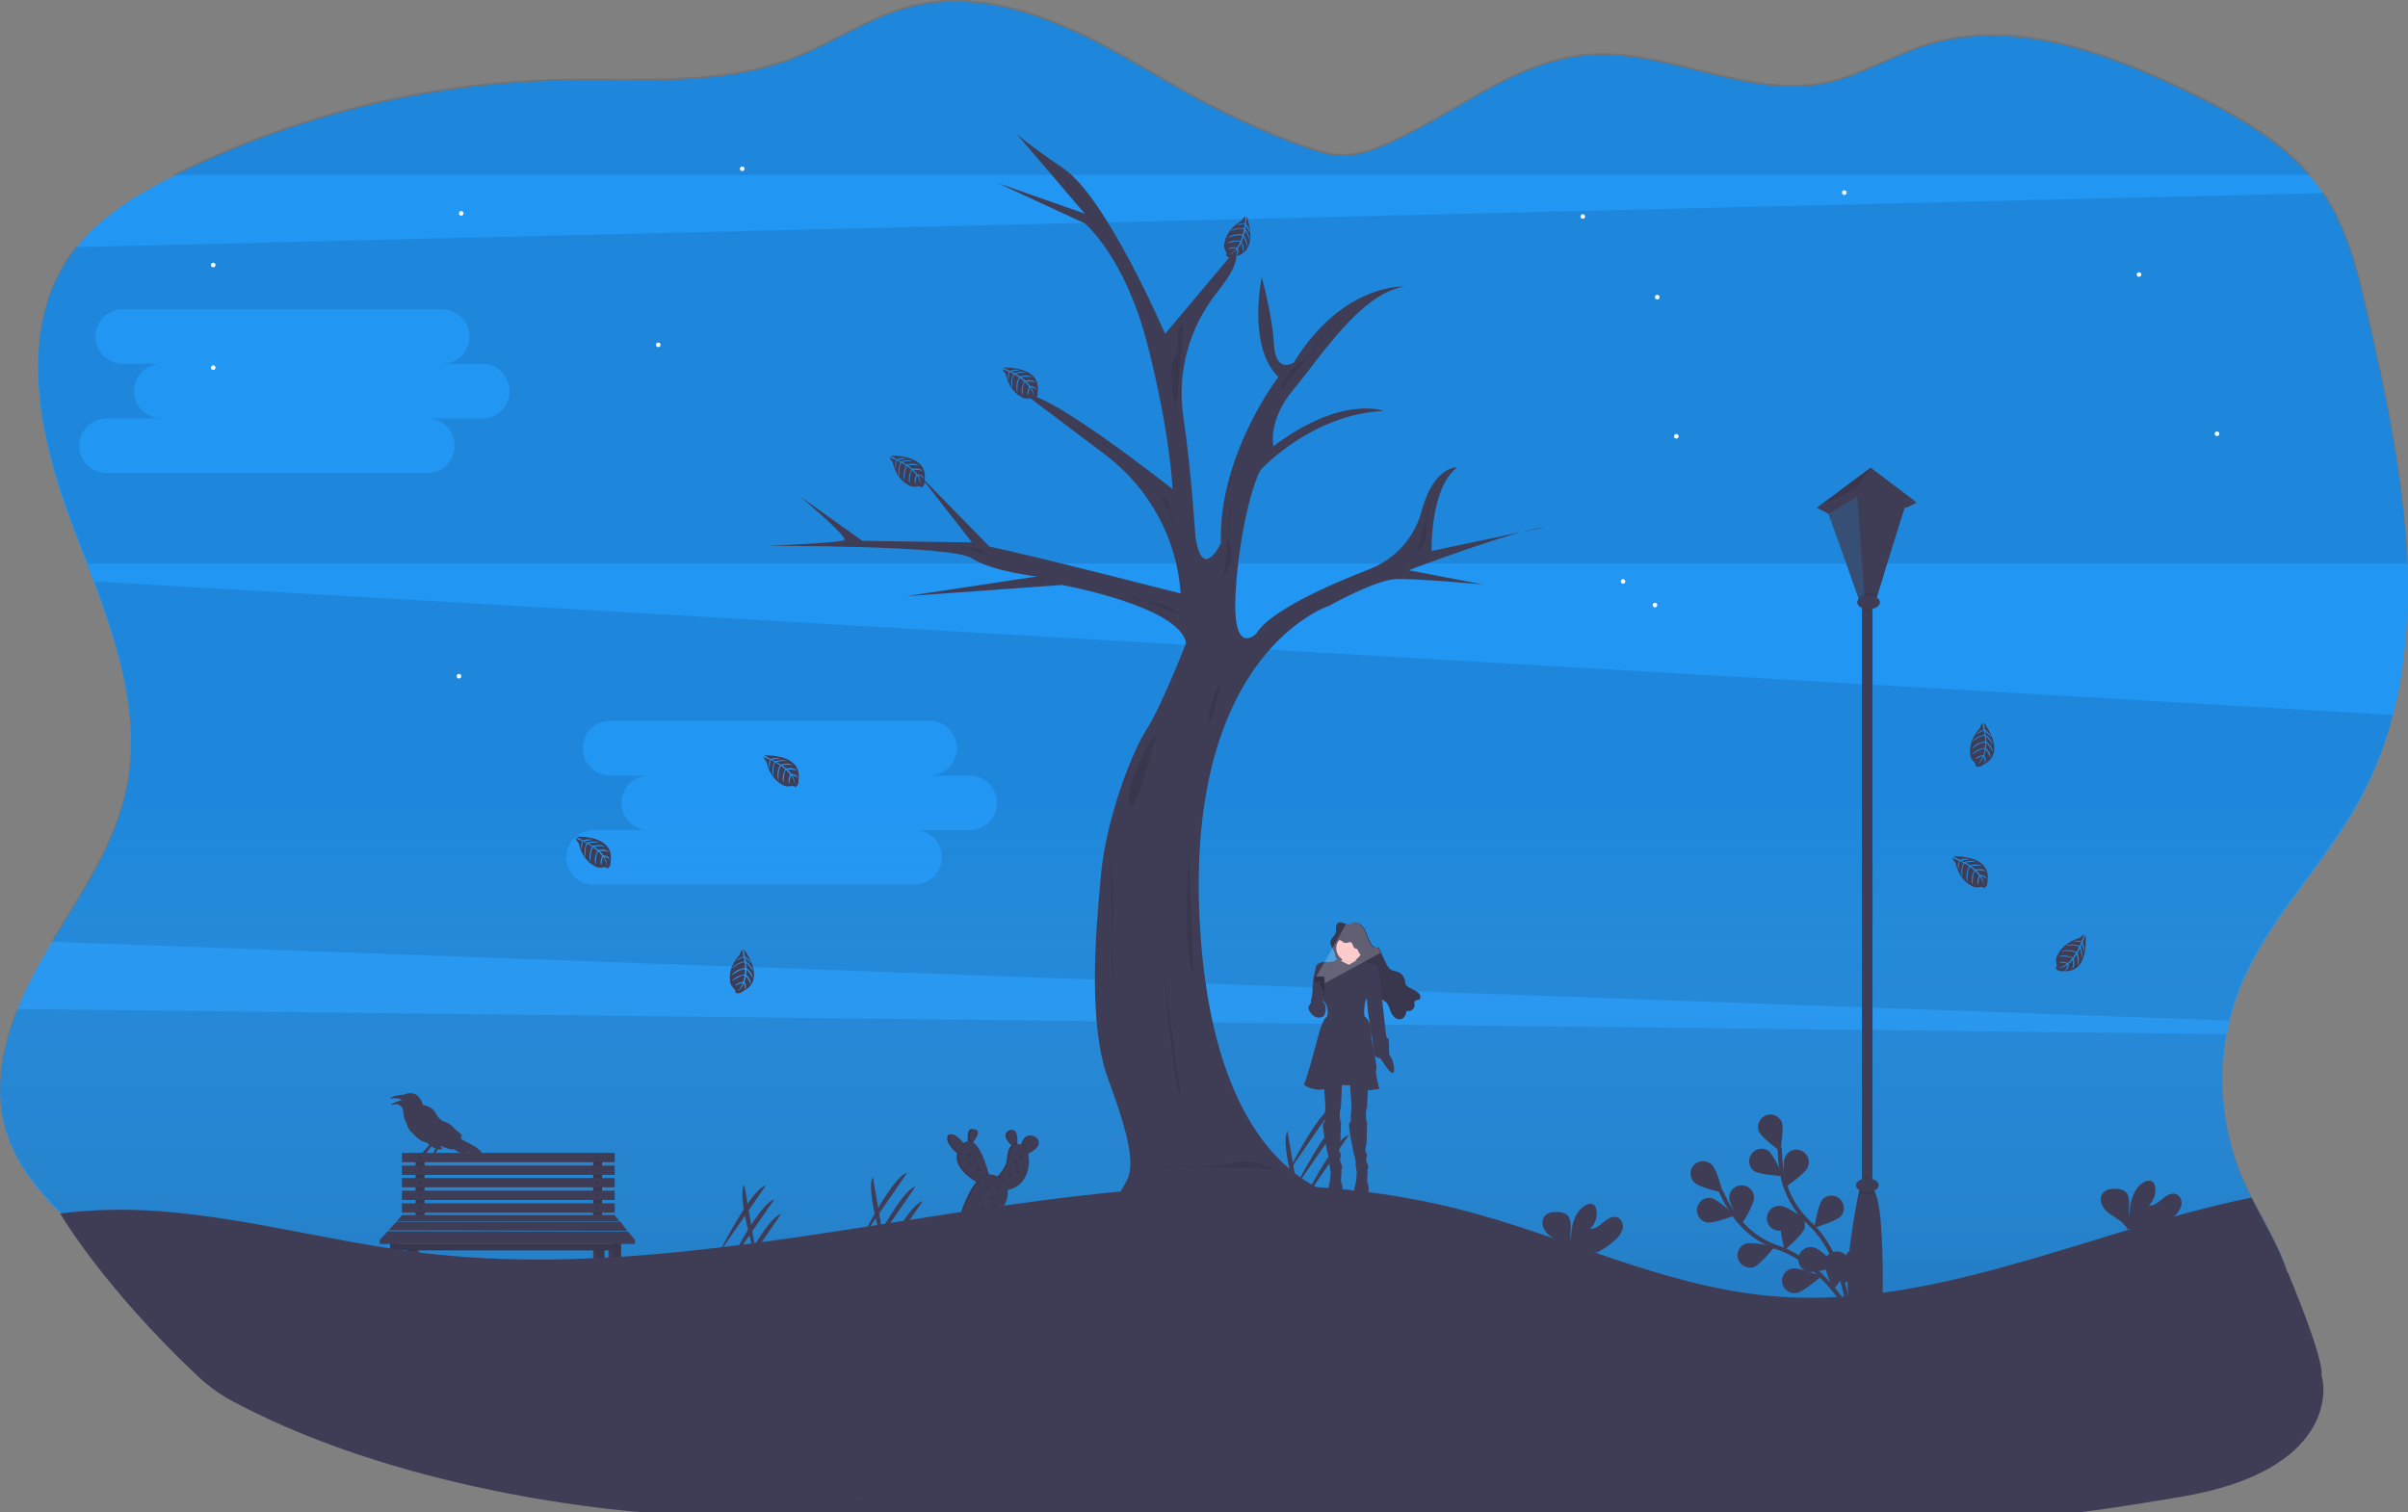 <?xml version="1.0" encoding="utf-8"?>
<!-- Generator: Adobe Illustrator 23.0.2, SVG Export Plug-In . SVG Version: 6.00 Build 0)  -->
<svg version="1.1" id="b3eb9a67-8d35-4413-b29d-d464657b13c9"
	 xmlns="http://www.w3.org/2000/svg" xmlns:xlink="http://www.w3.org/1999/xlink" x="0px" y="0px" viewBox="0 0 1161.1 729.4"
	 style="enable-background:new 0 0 1161.1 729.4;" xml:space="preserve">
<rect x="0" y="0" width="1161.1" height="729.4" fill="#808080" stroke="none"/>
<style type="text/css">
	.st0{fill:#2196F3;}
	.st1{fill:url(#SVGID_1_);}
	.st2{opacity:0.1;}
	.st3{fill:#3F3D56;}
	.st4{opacity:0.1;enable-background:new    ;}
	.st5{opacity:0.2;fill:#2196F3;enable-background:new    ;}
	.st6{fill:none;}
	.st7{fill:none;stroke:#3F3D56;stroke-width:2;stroke-miterlimit:10;}
	.st8{fill:#FBBEBE;}
	.st9{opacity:0.2;fill:#FFFFFF;enable-background:new    ;}
	.st10{opacity:0.2;enable-background:new    ;}
	.st11{fill:#FFFFFF;}
</style>
<title>before dawn</title>
<path class="st0" d="M1079.7,477.6c-11.7,30.7-10.6,64.8,3.3,94.6c0.8,1.8,1.7,3.6,2.6,5.3c10.8,21.2,25.9,43.3,17.8,65.1
	c-6.3,17-24.6,25.9-41.5,32.6c-65.4,25.9-134,42.5-204,49.4c-51.6,5.1-103.6,4.8-155.4,4.6c-112.2-0.5-224.4-1.1-336.2-10
	c-51.1-4-102.4-9.9-151.6-24.4c-67.5-20-129.3-55.8-180.2-104.4c-1.8-1.7-3.6-3.5-5.4-5.3c-10.7-10.8-20.5-22.8-25.4-37.1
	c-9.8-28.7,2-60.2,17.1-86.4s34.1-51.3,40.2-81C70,337,49.7,293.3,34.1,251.5s-25.8-92.1,0-128.5c12.6-17.8,32-29.4,51.5-39
	c57.7-28.3,120.9-43.7,185.1-45.1c37.5-0.8,76.2,3,111.2-10.3c19.7-7.5,37.4-20.2,57.9-25.3c34.6-8.5,70.5,6.5,101.6,24
	c17.9,10.1,35.3,21.1,54,29.7c13.6,6.3,29.2,13.3,43.7,17.2c14.2,3.8,28.8-3.8,41.2-10.1c27-13.6,52.4-33.9,83.4-37.1
	c39.3-4,78.3,21.4,117,13.2c16.5-3.5,31.2-12.8,47.2-17.9c42-13.4,87.4,3,127.1,22.3c24.6,11.9,49.6,25.8,65,48.5
	c11.8,17.4,16.8,38.3,21.5,58.8c18,77.8,34.4,163.8-3.7,234C1120.6,417.7,1092.8,443.7,1079.7,477.6z"/>
<linearGradient id="SVGID_1_" gradientUnits="userSpaceOnUse" x1="599.99" y1="-81.828" x2="599.99" y2="646.694" gradientTransform="matrix(1 0 0 -1 -19.44 646.68)">
	<stop  offset="0" style="stop-color:#000000;stop-opacity:0.2"/>
	<stop  offset="0.48" style="stop-color:#FFFFFF;stop-opacity:0"/>
	<stop  offset="1" style="stop-color:#FFFFFF;stop-opacity:0"/>
</linearGradient>
<path class="st1" d="M1153.8,344.7c-3.6,14-9,27.5-15.8,40.2c-17.4,31.9-45.1,58-58.3,91.9c-2,5-3.5,10.2-4.8,15.4
	c-0.5,2.2-1,4.3-1.3,6.5c-4.4,24.6-1.1,50,9.4,72.7c0.8,1.8,1.7,3.6,2.6,5.3c10.8,21.2,25.9,43.3,17.8,65.1
	c-0.8,2.2-1.9,4.3-3.1,6.3c-8,13-23.7,20.5-38.4,26.3c-65.4,25.9-134,42.5-204,49.4c-13.5,1.3-27,2.3-40.5,3l0,0
	c-38.2,2-76.6,1.8-114.9,1.6c-112.2-0.5-224.4-1.1-336.2-10c-51.1-4-102.4-9.9-151.6-24.4c-67.5-20-129.3-55.7-180.2-104.3
	c-1.8-1.7-3.6-3.5-5.4-5.3c-10.7-10.8-20.5-22.8-25.4-37.1c-6.8-19.8-3.3-40.9,4.5-60.8c3.5-8.8,7.7-17.4,12.5-25.6
	c1.3-2.3,2.6-4.5,4-6.7c14.3-23.9,30.6-47.1,36.3-74.2c7-33.5-3.3-66.9-15.4-99.5c-1.1-2.9-2.2-5.7-3.3-8.6
	c-2.7-7.1-5.4-14.1-8-21.1c-15.6-41.8-25.8-92.1-0.1-128.5c0.7-1,1.5-2,2.2-3c12-15.4,29.3-26,46.9-34.8l2.4-1.2
	C143.3,54.8,206.5,39.4,270.8,38c37.5-0.8,76.2,3,111.2-10.3c19.7-7.5,37.4-20.2,57.9-25.3c34.6-8.5,70.5,6.5,101.6,24
	c17.9,10.1,35.3,21.1,54,29.7c13.6,6.3,29.2,13.3,43.7,17.2c14.2,3.8,28.8-3.8,41.2-10.1c27-13.6,52.4-33.9,83.4-37.1
	c39.3-4,78.3,21.4,117,13.2c16.5-3.5,31.2-12.8,47.2-17.9c42-13.4,87.4,3,127.1,22.3c21.7,10.5,43.6,22.5,59,40.7
	c2.1,2.5,4.1,5.1,5.9,7.8c0.2,0.3,0.4,0.6,0.6,0.9c11.3,17.2,16.3,37.8,20.9,57.8c9.1,39.2,17.8,80.6,19.2,120.9
	C1161.8,296.8,1160,321.3,1153.8,344.7z"/>
<g class="st2">
	<path d="M1103.3,641.8c-0.8,2.2-1.9,4.3-3.1,6.3c0,0,0,0,0,0c-55.5,28.4-114.9,48.6-176.2,60c-34.3,6.4-70.1,12.7-106.7,18.7l0,0
		c-38.2,2-76.6,1.8-114.9,1.6c-112.2-0.5-224.4-1.1-336.2-10c-51.1-4-102.4-9.9-151.6-24.4c-67.5-20-129.3-55.7-180.2-104.3
		c-1.8-1.7-3.6-3.5-5.4-5.3c-10.7-10.8-20.5-22.8-25.4-37.1c-6.8-19.8-3.3-40.9,4.5-60.7c0,0,0,0,0,0l1065.4,12.1c0,0,0,0,0,0
		c-4.4,24.6-1.1,50,9.4,72.6c0.8,1.8,1.7,3.6,2.6,5.3C1096.4,598,1111.5,620,1103.3,641.8z"/>
	<path d="M1114.2,84.3C1114.2,84.3,1114.2,84.3,1114.2,84.3L83.3,84.3l2.4-1.2C143.3,54.8,206.5,39.4,270.8,38
		c37.5-0.8,76.2,3,111.2-10.3c19.7-7.5,37.4-20.2,57.9-25.3c34.6-8.5,70.5,6.5,101.6,24c17.9,10.1,35.3,21.1,54,29.7
		c13.6,6.3,29.2,13.3,43.7,17.2c14.2,3.8,28.8-3.8,41.2-10.1c27-13.6,52.4-33.9,83.4-37.1c39.3-4,78.3,21.4,117,13.2
		c16.5-3.5,31.2-12.8,47.2-17.9c42-13.4,87.4,3,127.1,22.3C1076.8,54.1,1098.7,66.2,1114.2,84.3z"/>
	<path d="M45.5,280.4C45.5,280.4,45.5,280.4,45.5,280.4c12.1,32.6,22.3,66.1,15.4,99.5c-5.6,27.1-22,50.3-36.2,74.2c0,0,0,0.1,0,0.1
		l1050.2,38c0,0,0,0,0,0c1.2-5.2,2.8-10.4,4.8-15.4c13.2-33.9,40.9-60,58.3-91.9c6.9-12.7,12.2-26.1,15.8-40.1c0,0,0,0,0,0
		L45.5,280.4z M467.2,400.3h-26.6c7.3-0.2,13.3,5.5,13.5,12.8s-5.5,13.3-12.8,13.5c-0.2,0-0.5,0-0.7,0h-154
		c-7.3,0.2-13.3-5.5-13.5-12.8s5.5-13.3,12.8-13.5c0.2,0,0.5,0,0.7,0h26.6c-7.3,0.2-13.3-5.5-13.5-12.8s5.5-13.3,12.8-13.5
		c0.2,0,0.5,0,0.7,0h-19c-8.6,0-15.4-8.3-12.5-17.4c1.7-5.4,6.9-9,12.5-9l0,0h154c8.6,0,15.4,8.3,12.5,17.4c-1.7,5.4-6.9,9-12.5,9
		l0,0h19c7.3-0.2,13.3,5.5,13.5,12.8s-5.5,13.3-12.8,13.5C467.7,400.3,467.4,400.3,467.2,400.3L467.2,400.3z"/>
	<path d="M1141.7,150.9c-4.6-20.1-9.6-40.7-20.9-57.8c0,0,0,0,0,0L36.3,119.2c0,0,0,0,0,0c-0.8,1-1.5,2-2.2,3
		c-25.8,36.4-15.5,86.7,0.1,128.5c2.6,7,5.3,14,8.1,21.1c0,0,0,0,0,0h1118.6c0,0,0,0,0,0C1159.4,231.5,1150.7,190.1,1141.7,150.9z
		 M232.3,201.8h-26.6c7.3-0.2,13.3,5.5,13.5,12.8s-5.5,13.3-12.8,13.5c-0.2,0-0.5,0-0.7,0h-154c-7.3,0.2-13.3-5.5-13.5-12.8
		s5.5-13.3,12.8-13.5c0.2,0,0.5,0,0.7,0h26.6C71,202,64.9,196.3,64.7,189s5.5-13.3,12.8-13.5c0.2,0,0.5,0,0.7,0l-18.6,0
		c-7.1,0-13.3-5.5-13.6-12.6c-0.3-7.6,5.7-13.8,13.2-13.8l153.6,0c7.1,0,13.3,5.5,13.6,12.6c0.3,7.6-5.7,13.8-13.2,13.8h19
		c7.3-0.2,13.3,5.5,13.5,12.8c0.2,7.3-5.5,13.3-12.8,13.5C232.7,201.8,232.5,201.8,232.3,201.8L232.3,201.8z"/>
</g>
<rect x="897.8" y="290.5" class="st3" width="5.1" height="283.1"/>
<path class="st3" d="M907.8,626.5c-4.8,3.8-11.6,3.8-16.4,0c-2.3-15.2,3.5-44.9,4.9-51.6c0.2-0.9,0.3-1.3,0.3-1.3h6.6
	c0.4,0.4,0.8,1,1,1.5C908.7,584.8,907.8,626.5,907.8,626.5z"/>
<path class="st4" d="M901.8,567.4v6.1H899v-6.1c0.4-0.1,0.9-0.1,1.3-0.1C900.8,567.3,901.3,567.3,901.8,567.4z"/>
<path class="st4" d="M904.2,575.1c-1.2,0.6-2.5,0.9-3.8,0.9c-1.4,0-2.9-0.3-4.1-1.1c0.2-0.9,0.3-1.3,0.3-1.3h6.6
	C903.6,574,903.9,574.5,904.2,575.1z"/>
<ellipse class="st3" cx="900.4" cy="571.6" rx="5.5" ry="3.3"/>
<polygon class="st3" points="876,244.9 895.2,236.7 924.3,242.4 902,225.5 "/>
<polygon class="st0" points="881.7,247.8 876,244.9 895.5,235.5 924.3,242.4 919.2,244.9 895.5,239.5 "/>
<polygon class="st3" points="881.7,247.8 876,244.9 896.1,234.6 924.3,242.4 919.2,244.9 895.5,239.5 "/>
<polygon class="st3" points="880.9,245.6 896.6,289.6 904.4,289.6 919,242.9 895.5,237.4 "/>
<polygon class="st3" points="908.3,277.2 905.2,287.2 904.4,289.6 896.6,289.6 896.1,288 892.4,277.7 898.3,274.2 "/>
<polygon class="st5" points="895.5,239.5 899.2,289.6 896.6,289.6 881.7,247.8 "/>
<polygon class="st4" points="902,225.5 895.5,235.5 876,244.9 "/>
<path class="st4" d="M905.2,287.2l-0.8,2.4h-7.8l-0.6-1.6c1.3-1.3,3.1-2,5-1.9C902.5,286.1,903.9,286.5,905.2,287.2z"/>
<path class="st4" d="M901.8,290.4v4.3c-0.2,0-0.5,0-0.7,0c-0.7,0-1.3-0.1-2-0.2v-4.1L901.8,290.4z"/>
<ellipse class="st3" cx="901" cy="290.5" rx="5.5" ry="3.3"/>
<path class="st3" d="M652.2,578c0,0-66.7-2.8-73.7-133.3S641,292.1,641,292.1s22-12.3,31.8-12.8s42.4,2.6,42.4,2.6l-35.9-6.9
	c0,0,50.6-19.3,65.7-20.8l-54.7,11.5c0,0-0.8-30.3,12.3-40.3c0,0-11.2-0.8-17.1,21c-3.4,12.8-12.7,23.2-25,28
	c-20.3,7.9-48.3,20.4-54.7,31.1c0,0-11.8,12.3-10-19.8s10.3-59.6,13.3-60.3c0,0,24.1-25.7,58-27.2c0,0-19.8-8-53.1,17
	c0,0-2.8-12.6,9.8-27.5s32.1-46.2,53.4-49.5c0,0-29.8-1.8-53.4,36.7c0,0-8.7,5.6-9.5-8.7c-0.8-14.4-5.9-32.4-5.9-32.4
	s-7.2,33.1,8,48c0,0-29,37.7-27.7,80.1c0,0-9,19.3-12.3-3.3c0,0-1.9-31.1-5.8-57.5c-3.2-21.5,2.8-43.3,16.4-60.3
	c6.4-8,10.9-15.7,8.4-19.8l-33.6,40c0,0-28.2-65.5-48.8-79.6s-23.1-17.2-23.1-17.2l33.1,38.8l-41.6-14.6l41.6,19.3
	c0,0,19.3,15.7,30.3,58.5s12.1,69.7,12.1,69.7s-59.3-47-70.6-45.4l38.4,29c21.1,16,34.3,40.3,36.1,66.7l0,0c0,0-74.2-19-92.2-22.6
	L443,228.7l25.7,32.9l-52.9-0.8l-30.3-21.6c0,0,23.9,20,21.6,21.3s-37.2,2.8-37.2,2.8s88.8-0.5,98.6,5.9S500,278,500,278l-62.9,9.5
	l75-5.4c0,0,56.7,10.3,59.8,28c0,0-11.6,30.1-19.3,42.1c-6.4,9.9-19.3,42.1-21.8,70.3c-2.6,28.2-6.2,71.6,3.6,98.1
	s13.3,41.6,8.5,49.5s-9.5,18.2,6.4,20.3s85.7-1,85.7-1S656.3,593.7,652.2,578z"/>
<path class="st4" d="M614.9,563.9c-7-3.6-15-4.6-22.6-2.8c-13.1,2.8-33.1,1.3-34.9,1"/>
<path class="st4" d="M573.1,410.2c0,0-3.2,50.2,2.5,60.1L573.1,410.2z"/>
<path class="st4" d="M561.3,470.3c0,0,4.1,47,6.9,56.2S561.3,470.3,561.3,470.3z"/>
<path class="st4" d="M557.3,354.7c-2.9,1.1-15.3,26.1-12.8,33.6S557.3,354.7,557.3,354.7z"/>
<path class="st4" d="M588.7,328.7c-1.3,0.6-7.1,15.1-6,19.3S588.7,328.7,588.7,328.7z"/>
<path class="st4" d="M535.2,412.9c1.4,14.6,2.2,24.1,1.3,35.8c-0.8,9.1-0.6,18.2,0.4,27.2"/>
<path class="st4" d="M690,243.3c-1.6,2.1-2.5,4.7-2.4,7.4c-0.1,2.6,0.3,5.3,0.1,7.9c-0.2,2.8-1.5,6-4.3,6.4"/>
<path class="st4" d="M642.6,156.4c-3.5,3.5-6.6,7.4-9.3,11.5c-0.8,1.3-1.7,2.6-2.6,3.7c-1.6,1.5-3.3,2.9-5.1,4.2
	c-4,3.3-6.9,7.7-8.1,12.7"/>
<path class="st4" d="M508.4,81.4c0.8,1.6,2,3.1,3.3,4.4c1.2,1.1,2.5,2,3.5,3.3c0.8,1.1,1.6,2.2,2.3,3.4c2.8,4.3,6,8.3,9.5,12"/>
<path class="st4" d="M570.6,155.7c-2.2,1.4-2.8,4.3-2.7,7s0.5,5.3-0.5,7.7c-0.4,1.1-1.2,2.1-1.6,3.2c-0.7,1.9-0.9,4-0.8,6
	c0,2.4,0.1,4.7,0.2,7.1c0.1,2.9,0.4,5.9,2.3,8"/>
<path class="st6" d="M552,229.3c2.1,1.1,4,2.4,5.8,4c1.8,1.6,2.9,3.7,3.3,6c0.1,1,0.1,2,0.3,3c0.4,1.3,1.1,2.6,2,3.6
	c1.5,1.9,3.1,3.7,4.9,5.4"/>
<path class="st4" d="M568.8,296.3c-1.5-1.2-3-2.3-4.7-3.2c-1.5-0.9-3.1-1.6-4.8-2.1c-2.6-0.7-5.3-0.6-7.9-0.9s-5.4-1-7.2-3"/>
<path class="st4" d="M464.4,263.9c3.1,0.1,6.4,0.2,9.1,1.6c1.4,0.7,2.6,1.8,4,2.5c1.8,1,3.8,1.5,5.9,1.5"/>
<path class="st4" d="M507.7,276.8c-0.8-0.4-1.7-0.2-2.2,0.5c-0.6,0.6-0.9,1.5-1.4,2.1c-1.1,1.2-3,1.4-4.7,1.4"/>
<path class="st4" d="M525.6,210.4l3,1.6c3.1,1.5,6.1,3.3,8.8,5.4"/>
<path class="st4" d="M559.8,239.8c2-0.5,3.7,1.6,4,3.6s-0.1,4.1,0.5,6c0.6,1.7,1.7,3.2,3,4.4"/>
<path class="st4" d="M593.2,243.4c1.8,5.4-2,11.2-0.9,16.8c0.3,1.7,1.1,3.3,1.5,4.9c1,4.4-0.8,9.1-3.6,12.6"/>
<polygon class="st3" points="293.4,623.1 295,626.4 295,602 293.4,602 "/>
<polygon class="st3" points="194.1,623.1 192.6,626.4 192.6,602 194.1,602 "/>
<rect x="200.4" y="557.3" class="st3" width="4.3" height="30"/>
<rect x="286" y="557.3" class="st3" width="4.3" height="30"/>
<g class="st2">
	<rect x="200.4" y="557.3" width="4.3" height="30"/>
	<rect x="286" y="557.3" width="4.3" height="30"/>
</g>
<rect x="200.4" y="557.3" class="st4" width="4.3" height="3.5"/>
<rect x="286" y="557.3" class="st4" width="4.3" height="3.5"/>
<rect x="193.8" y="556" class="st3" width="102.6" height="4.5"/>
<rect x="200.4" y="562.3" class="st4" width="4.3" height="4.5"/>
<rect x="286" y="562.3" class="st4" width="4.3" height="4.5"/>
<rect x="193.8" y="562.1" class="st3" width="102.6" height="4.5"/>
<rect x="200.4" y="568.4" class="st4" width="4.3" height="4.5"/>
<rect x="286" y="568.4" class="st4" width="4.3" height="4.5"/>
<rect x="193.8" y="568.1" class="st3" width="102.6" height="4.5"/>
<rect x="200.4" y="574.5" class="st4" width="4.3" height="4.5"/>
<rect x="286" y="574.5" class="st4" width="4.3" height="4.5"/>
<rect x="193.8" y="574.2" class="st3" width="102.6" height="4.5"/>
<rect x="200.4" y="580.6" class="st4" width="4.3" height="4.5"/>
<rect x="286" y="580.6" class="st4" width="4.3" height="4.5"/>
<rect x="193.8" y="580.3" class="st3" width="102.6" height="4.5"/>
<g class="st2">
	<circle cx="202.5" cy="558.5" r="0.6"/>
	<circle cx="202.5" cy="564.6" r="0.6"/>
	<circle cx="202.5" cy="570.7" r="0.6"/>
	<circle cx="202.5" cy="576.7" r="0.6"/>
	<circle cx="202.5" cy="582.8" r="0.6"/>
	<circle cx="288.2" cy="558.5" r="0.6"/>
	<circle cx="288.2" cy="564.6" r="0.6"/>
	<circle cx="288.2" cy="570.7" r="0.6"/>
	<circle cx="288.2" cy="576.7" r="0.6"/>
	<circle cx="288.2" cy="582.8" r="0.6"/>
</g>
<circle class="st3" cx="202.5" cy="558.2" r="0.6"/>
<circle class="st3" cx="202.5" cy="564.3" r="0.6"/>
<circle class="st3" cx="202.5" cy="570.4" r="0.6"/>
<circle class="st3" cx="202.5" cy="576.5" r="0.6"/>
<circle class="st3" cx="202.5" cy="582.5" r="0.6"/>
<circle class="st3" cx="202.5" cy="558.2" r="0.6"/>
<circle class="st3" cx="202.5" cy="564.3" r="0.6"/>
<circle class="st3" cx="202.5" cy="570.4" r="0.6"/>
<circle class="st3" cx="202.5" cy="576.5" r="0.6"/>
<circle class="st3" cx="202.5" cy="582.5" r="0.6"/>
<circle class="st3" cx="288.2" cy="558.2" r="0.6"/>
<circle class="st3" cx="288.2" cy="564.3" r="0.6"/>
<circle class="st3" cx="288.2" cy="570.4" r="0.6"/>
<circle class="st3" cx="288.2" cy="576.5" r="0.6"/>
<circle class="st3" cx="288.2" cy="582.5" r="0.6"/>
<g class="st2">
	<circle cx="202.5" cy="558.2" r="0.6"/>
	<circle cx="202.5" cy="564.3" r="0.6"/>
	<circle cx="202.5" cy="570.4" r="0.6"/>
	<circle cx="202.5" cy="576.5" r="0.6"/>
	<circle cx="202.5" cy="582.5" r="0.6"/>
	<circle cx="202.5" cy="558.2" r="0.6"/>
	<circle cx="202.5" cy="564.3" r="0.6"/>
	<circle cx="202.5" cy="570.4" r="0.6"/>
	<circle cx="202.5" cy="576.5" r="0.6"/>
	<circle cx="202.5" cy="582.5" r="0.6"/>
	<circle cx="288.2" cy="558.2" r="0.6"/>
	<circle cx="288.2" cy="564.3" r="0.6"/>
	<circle cx="288.2" cy="570.4" r="0.6"/>
	<circle cx="288.2" cy="576.5" r="0.6"/>
	<circle cx="288.2" cy="582.5" r="0.6"/>
</g>
<polygon class="st3" points="298.7,589 191.4,589 193.8,586 296.4,586 "/>
<polygon class="st3" points="302.5,593.6 187.3,593.3 191.2,589.2 299.2,589.2 "/>
<polygon class="st3" points="306.1,598 183.2,598 186.9,593.8 302.8,593.9 "/>
<polygon class="st3" points="201.9,602 201.9,610.8 200.4,613.7 199.9,603.3 199.8,602 "/>
<polygon class="st3" points="288.1,602 288.1,603.3 287.6,613.7 286,610.8 286,602 "/>
<rect x="196.4" y="601.3" class="st3" width="3.9" height="12.4"/>
<rect x="287.6" y="601.3" class="st3" width="3.9" height="12.4"/>
<polygon class="st4" points="200.4,602 201.9,602 201.9,603.3 196.4,603.3 196.4,601.3 200.4,601.3 "/>
<rect x="196.4" y="601.3" class="st4" width="3.9" height="12.4"/>
<rect x="287.6" y="601.3" class="st4" width="3.9" height="12.4"/>
<polygon class="st4" points="291.5,601.3 291.5,603.3 286,603.3 286,602 287.6,602 287.6,601.3 "/>
<rect x="191.4" y="599.9" class="st3" width="105" height="3.1"/>
<rect x="191.4" y="599.9" class="st4" width="105" height="3.1"/>
<rect x="188.1" y="599.3" class="st3" width="4.5" height="27"/>
<rect x="295" y="599.4" class="st3" width="4.5" height="27"/>
<rect x="188.1" y="599.3" class="st4" width="4.5" height="27"/>
<rect x="295" y="599.4" class="st4" width="4.5" height="27"/>
<rect x="191.4" y="599.9" class="st4" width="105" height="0.3"/>
<circle class="st4" cx="190.1" cy="601.6" r="0.6"/>
<circle class="st4" cx="297.6" cy="601.5" r="0.6"/>
<polygon class="st3" points="184.2,596.9 183.2,598 183.2,599 306.1,599 306.1,598 305.2,596.9 "/>
<rect x="183.2" y="598" class="st3" width="123" height="1.9"/>
<path class="st3" d="M493.8,549c-0.6,0.8-1,1.6-1.3,2.5c-0.1,0.2-0.2,0.5-0.3,0.7c-0.2-0.1-0.3-0.1-0.5-0.2
	c-0.7-0.2-1.4-0.2-2.1-0.2c0-0.3,0-0.6,0-0.9c0.1-3.1-0.3-7.5-3.3-5.6s-0.8,4.7,1,6.6l0.5,0.5c-1.7,1.2-2,4-2.3,6.9
	s-2.7,6.1-4.4,7.9l-0.5,0.5c-1.3-1.1-3.1-1.5-4.8-1.2c-0.1-0.3-0.1-0.5-0.2-0.8c-1.3-4.8-4.1-13.1-7.6-14.9c0.1-0.2,0.3-0.4,0.5-0.6
	c1.5-2,3.2-4.8,0.7-5.6s-2.7,2.5-2.6,5c0,0.3,0,0.6,0.1,0.9c-1,0-1.9,0.5-2.6,1.3l-0.4-0.5c-2-2.4-5.7-6.1-6.8-3.3
	c-1,2.7,2.2,6.1,4.5,8.1l0.1,0.1c-1.5,6.2,5.2,11.3,8.8,13.5l0.5,0.3c-5,5.8-8,16.8-8,16.8l13.9,2.5c0,0,9.2-8,8-15.4h0.1
	c9.2-1.8,11.3-11.7,9.9-17.5l0.2-0.1c1.7-0.7,3.1-1.8,4.3-3.2C501.9,549.5,496.5,545.5,493.8,549z"/>
<path class="st4" d="M493.8,549c-0.6,0.8-1,1.6-1.3,2.5c-0.1,0.2-0.2,0.5-0.3,0.7c-0.2-0.1-0.3-0.1-0.5-0.2
	c-0.7-0.2-1.4-0.2-2.1-0.2c0-0.3,0-0.6,0-0.9c0.1-3.1-0.3-7.5-3.3-5.6s-0.8,4.7,1,6.6l0.5,0.5c-1.7,1.2-2,4-2.3,6.9
	s-2.7,6.1-4.4,7.9l-0.5,0.5c-1.3-1.1-3.1-1.5-4.8-1.2c-0.1-0.3-0.1-0.5-0.2-0.8c-1.3-4.8-4.1-13.1-7.6-14.9c0.1-0.2,0.3-0.4,0.5-0.6
	c1.5-2,3.2-4.8,0.7-5.6s-2.7,2.5-2.6,5c0,0.3,0,0.6,0.1,0.9c-1,0-1.9,0.5-2.6,1.3l-0.4-0.5c-2-2.4-5.7-6.1-6.8-3.3
	c-1,2.7,2.2,6.1,4.5,8.1l0.1,0.1c-1.5,6.2,5.2,11.3,8.8,13.5l0.5,0.3c-5,5.8-8,16.8-8,16.8l13.9,2.5c0,0,9.2-8,8-15.4h0.1
	c9.2-1.8,11.3-11.7,9.9-17.5l0.2-0.1c1.7-0.7,3.1-1.8,4.3-3.2C501.9,549.5,496.5,545.5,493.8,549z"/>
<path class="st3" d="M466.1,553l-1.6,4.8c0,0-0.9-0.6-2-1.6c-2.3-2-5.5-5.4-4.5-8.1c1.1-2.8,4.8,0.9,6.8,3.3
	C465.6,552.3,466.1,553,466.1,553z"/>
<path class="st3" d="M469.6,550.3c-0.5,0.7-1,1.3-1.6,1.9c0,0-0.2-1.1-0.3-2.5c-0.1-2.4,0.1-5.7,2.6-5S471.1,548.4,469.6,550.3z"/>
<path class="st3" d="M490.6,551.1c0,1.6-0.2,2.8-0.2,2.8c-0.7-0.6-1.4-1.2-2-1.8c-1.8-1.9-3.9-4.9-1-6.6S490.6,547.9,490.6,551.1z"
	/>
<path class="st3" d="M500.2,553.1c-1.1,1.4-2.6,2.5-4.3,3.2c-0.5,0.2-0.9,0.4-1.4,0.5l-1.9-2.7c0.2-0.9,0.5-1.8,0.8-2.6
	c0.3-0.9,0.8-1.8,1.3-2.5C497.3,545.5,502.8,549.5,500.2,553.1z"/>
<path class="st4" d="M464.8,551.3c0.8,1,1.3,1.7,1.3,1.7l-1.6,4.8c0,0-0.9-0.6-2-1.6c0.3-1.5,0.9-3,1.8-4.2
	C464.5,551.7,464.6,551.5,464.8,551.3z"/>
<path class="st4" d="M469.6,550.3c-0.5,0.7-1,1.3-1.6,1.9c0,0-0.2-1.1-0.3-2.5C468.4,549.7,469,549.9,469.6,550.3z"/>
<path class="st3" d="M477.6,569.2l-4,1.8c0,0-0.9-0.4-2.2-1.2c-4.3-2.6-12.8-9.2-7.1-17s10.5,6.2,12.4,13
	C477.3,567.8,477.6,569.2,477.6,569.2z"/>
<path class="st4" d="M488.3,552.1c0.6-0.6,1.4-1,2.2-1c0,1.6-0.2,2.8-0.2,2.8C489.6,553.3,489,552.7,488.3,552.1z"/>
<path class="st4" d="M495.9,556.3c-0.5,0.2-0.9,0.4-1.4,0.5l-1.9-2.7c0.2-0.9,0.5-1.8,0.8-2.6C494.6,552.3,495.5,554.1,495.9,556.3z
	"/>
<path class="st3" d="M485.9,573.9c-0.2,0-0.5,0.1-0.7,0.1c-13.6,2.1-4.5-5.3-4.5-5.3s0.6-0.6,1.4-1.5c1.6-1.8,4.1-5,4.4-7.9
	c0.4-4.4,0.9-8.5,6.1-7.3S498.7,571.4,485.9,573.9z"/>
<path class="st4" d="M476.7,565.8c0.6,2,0.9,3.4,0.9,3.4l-4,1.8c0,0-0.9-0.4-2.2-1.2C473,567.8,474.8,566.3,476.7,565.8z"/>
<path class="st4" d="M485.9,573.9c-0.2,0-0.5,0.1-0.7,0.1c-13.6,2.1-4.5-5.3-4.5-5.3s0.6-0.6,1.4-1.5
	C484.3,568.9,485.7,571.3,485.9,573.9z"/>
<path class="st3" d="M463.8,586.9c0,0,7.6-27.2,18.3-18.8c10.7,8.4-4.3,21.3-4.3,21.3L463.8,586.9z"/>
<circle class="st4" cx="467.6" cy="557.1" r="0.8"/>
<circle class="st4" cx="467.6" cy="561.1" r="0.8"/>
<circle class="st4" cx="492.3" cy="557.9" r="0.8"/>
<circle class="st4" cx="472.4" cy="578.2" r="0.8"/>
<circle class="st4" cx="490.5" cy="564.5" r="0.8"/>
<circle class="st4" cx="481.7" cy="573.3" r="0.8"/>
<circle class="st4" cx="470.5" cy="558.8" r="0.8"/>
<circle class="st4" cx="489.9" cy="560.4" r="0.8"/>
<circle class="st4" cx="487" cy="567" r="0.8"/>
<circle class="st4" cx="478.1" cy="577.6" r="0.8"/>
<circle class="st4" cx="476.2" cy="573.4" r="0.8"/>
<circle class="st4" cx="471.8" cy="564" r="0.8"/>
<circle class="st4" cx="479.2" cy="581.4" r="0.8"/>
<circle class="st4" cx="474.1" cy="582.5" r="0.8"/>
<path class="st3" d="M346.4,604.8c0,0,15.8-31.7,22.9-33.1L346.4,604.8z"/>
<path class="st3" d="M350.4,611.6c0,0,15.8-31.7,22.9-33.1L350.4,611.6z"/>
<path class="st3" d="M353.8,618.6c0,0,15.8-31.7,22.8-33.1L353.8,618.6z"/>
<path class="st3" d="M414.6,598.7c0,0,15.8-31.7,22.8-33.1L414.6,598.7z"/>
<path class="st3" d="M418.6,605.4c0,0,15.8-31.7,22.8-33.1L418.6,605.4z"/>
<path class="st3" d="M422,612.4c0,0,15.8-31.7,22.9-33.1L422,612.4z"/>
<path class="st3" d="M620.2,566.8c0,0,15.8-31.7,22.8-33.1L620.2,566.8z"/>
<path class="st3" d="M624.1,573.5c0,0,15.8-31.7,22.8-33.1L624.1,573.5z"/>
<path class="st3" d="M627.6,580.5c0,0,15.8-31.7,22.8-33.1L627.6,580.5z"/>
<path class="st3" d="M365.7,611c0,0-10.9-33.7-6.8-39.6L365.7,611z"/>
<path class="st3" d="M427.7,607.3c0,0-10.9-33.7-6.8-39.6L427.7,607.3z"/>
<path class="st3" d="M627.6,585.3c0,0-10.9-33.7-6.8-39.7L627.6,585.3z"/>
<path class="st7" d="M892.3,633.4c0,0-13.8-24.5-34.7-31.6c-8.8-2.9-16.3-8.6-21.6-16.2c-2.5-3.6-4.6-7.5-6.4-11.5"/>
<path class="st3" d="M817.3,570.5c2.4,2.3,13.4,4.7,13.4,4.7s-2.7-11-5.1-13.3c-2.2-2.4-6-2.6-8.5-0.4c-2.4,2.2-2.6,6-0.4,8.5
	C816.9,570.1,817.1,570.3,817.3,570.5L817.3,570.5z"/>
<path class="st3" d="M822.8,589.5c3.3,0.7,13.8-3.4,13.8-3.4s-8.3-7.7-11.5-8.4c-3.3-0.5-6.3,1.8-6.8,5.1
	C817.9,585.9,819.8,588.8,822.8,589.5z"/>
<path class="st3" d="M845.6,611.1c3.1-1.1,10.2-9.9,10.2-9.9s-11-2.5-14.2-1.4c-3.1,1.2-4.6,4.7-3.4,7.8
	C839.4,610.4,842.6,612,845.6,611.1z"/>
<path class="st3" d="M866.4,623.5c3.3-0.5,11.8-8,11.8-8s-10.4-4.3-13.7-3.8c-3.3,0.4-5.6,3.4-5.2,6.7s3.4,5.6,6.7,5.2
	C866.1,623.5,866.3,623.5,866.4,623.5L866.4,623.5z"/>
<path class="st3" d="M845.8,577.6c0,3.3-6,12.9-6,12.9s-6-9.6-6-12.9c0-3.3,2.7-6,6-6S845.8,574.3,845.8,577.6L845.8,577.6z"/>
<path class="st3" d="M870.1,592.4c-1,3.2-9.6,10.5-9.6,10.5s-2.8-11-1.9-14.1c1.1-3.1,4.6-4.7,7.7-3.6
	C869.2,586.3,870.9,589.4,870.1,592.4L870.1,592.4z"/>
<path class="st3" d="M891.7,610c-0.5,3.3-7.7,12-7.7,12s-4.7-10.3-4.2-13.6c0.6-3.3,3.7-5.4,7-4.8C889.8,604.2,892,607,891.7,610
	L891.7,610z"/>
<path class="st7" d="M891.5,632.9c0,0-2.7-28-18.9-42.9c-6.8-6.2-11.5-14.5-13.2-23.5c-0.8-4.3-1.2-8.7-1.2-13.1"/>
<path class="st3" d="M848,545.5c1.2,3.1,10.4,9.7,10.4,9.7s2-11.2,0.7-14.2c-1.4-3-4.9-4.4-7.9-3C848.4,539.3,847,542.6,848,545.5z"
	/>
<path class="st3" d="M845.7,564.7c2.7,1.9,14,2.5,14,2.5s-4.4-10.4-7.1-12.3c-2.8-1.8-6.5-0.9-8.3,1.9
	C842.7,559.3,843.3,562.8,845.7,564.7z"/>
<path class="st3" d="M857.8,593.5c3.3,0.3,13.4-4.9,13.4-4.9s-9.1-6.8-12.4-7c-3.3-0.5-6.3,1.8-6.8,5.1c-0.5,3.3,1.8,6.3,5.1,6.8
	C857.4,593.5,857.6,593.5,857.8,593.5L857.8,593.5z"/>
<path class="st3" d="M871.9,613.3c3.2,0.8,14-2.6,14-2.6s-7.8-8.2-11-9c-3.2-1-6.5,0.7-7.5,3.9c-1,3.2,0.7,6.5,3.9,7.5
	C871.5,613.3,871.7,613.3,871.9,613.3L871.9,613.3z"/>
<path class="st3" d="M871.6,563.1c-1.3,3-10.7,9.4-10.7,9.4s-1.6-11.2-0.3-14.2c1.2-3.1,4.6-4.7,7.7-3.5s4.7,4.6,3.5,7.7
	C871.8,562.7,871.7,562.9,871.6,563.1z"/>
<path class="st3" d="M887.8,586.4c-2.2,2.5-13,5.7-13,5.7s1.8-11.2,4-13.7c2.3-2.4,6.1-2.4,8.5-0.1
	C889.5,580.6,889.7,584,887.8,586.4L887.8,586.4z"/>
<path class="st3" d="M900.4,611.3c-1.7,2.8-11.9,7.9-11.9,7.9s-0.1-11.3,1.7-14.1c1.6-2.9,5.3-4,8.2-2.4c2.9,1.6,4,5.3,2.4,8.2
	C900.6,611,900.5,611.2,900.4,611.3L900.4,611.3z"/>
<path class="st3" d="M277.9,403.5c0,0,18.7-1.1,16.5,12c0.2,1.4-0.4,2.7-1.7,3.4c0,0,0-1-1.9-0.6c-0.7,0.1-1.3,0.1-2,0.1
	c-0.9-0.1-1.8-0.4-2.5-1l0,0c0,0-5.3-2.2-7.3-10.8c0,0-1.5-1.9-1.5-2.4l3.2,1.4c-0.6,1.3-0.7,2.8-0.2,4.2c0,0,0.1-4.1,0.7-4
	c0.1,0,1.6,0.8,1.6,0.8s-1.9,4-0.5,6.9c0,0-0.5-4.9,1-6.6l2.2,1.3c0,0-2.2,4.1-0.7,7.5c0,0-0.4-5.1,1.2-7.1l2,1.6c0,0-2,4-0.8,6.8
	c0,0,0.2-6,1.2-6.4c0.8,0.7,1.4,1.4,2,2.2c0,0-1.4,2.9-0.5,4.5c0,0,0.5-4,1-4c0.9,1.4,1.6,2.9,1.9,4.5c-0.1-1.7-0.6-3.3-1.5-4.7
	c1,0.2,1.9,0.7,2.7,1.4c0,0-0.3-1.9-3.1-2c-0.5-0.8-1.1-1.5-1.8-2.1c1.5-0.1,3.1,0,4.5,0.5c0,0-1.5-1.8-5.1-1l-2-1.6
	c0,0,3.7-0.5,5.3,0.1c0,0-1.8-1.6-5.9-0.4l-2.2-1.3c1.7-0.4,3.4-0.5,5.1-0.4c0,0-2-1.1-5.7,0.1l-1.5-0.7c0,0,2.3-0.5,3-0.5
	s0.7-0.3,0.7-0.3c-1.5-0.2-3-0.1-4.4,0.5C281,404.9,277.8,403.7,277.9,403.5z"/>
<path class="st3" d="M368.5,364.3c0,0,18.7-1.1,16.5,12c0.2,1.4-0.4,2.7-1.7,3.4c0,0,0-1-1.9-0.6c-0.7,0.1-1.3,0.1-2,0.1
	c-0.9-0.1-1.8-0.4-2.5-1l0,0c0,0-5.3-2.2-7.3-10.8c0,0-1.5-1.9-1.5-2.4l3.2,1.4c-0.6,1.3-0.7,2.8-0.2,4.2c0,0,0.1-4.1,0.7-4
	c0.1,0,1.6,0.8,1.6,0.8s-1.9,4-0.5,6.9c0,0-0.5-4.9,1-6.6l2.2,1.3c0,0-2.2,4.1-0.7,7.4c0,0-0.4-5.1,1.2-7.1l2,1.6c0,0-2,4-0.8,6.8
	c0,0,0.2-6,1.2-6.4c0.8,0.7,1.4,1.4,2,2.2c0,0-1.4,2.9-0.5,4.5c0,0,0.5-4,1-4c0.9,1.4,1.6,2.9,1.9,4.5c-0.1-1.7-0.6-3.3-1.5-4.7
	c1,0.2,1.9,0.7,2.7,1.4c0,0-0.3-1.9-3.1-2c-0.5-0.8-1.1-1.5-1.8-2.1c1.5-0.1,3.1,0.1,4.5,0.5c0,0-1.5-1.8-5.1-1l-2-1.6
	c0,0,3.7-0.5,5.3,0.1c0,0-1.8-1.6-5.9-0.4l-2.2-1.3c1.7-0.4,3.4-0.5,5.1-0.4c0,0-2-1.1-5.7,0.1l-1.5-0.7c0,0,2.3-0.5,3-0.5
	s0.7-0.3,0.7-0.3c-1.5-0.2-3-0.1-4.4,0.5C370.6,365.3,369.5,364.9,368.5,364.3z"/>
<path class="st3" d="M429.3,219.8c0,0,18.7-1.1,16.5,12c0.2,1.4-0.4,2.7-1.7,3.4c0,0,0-1-1.9-0.6c-0.7,0.1-1.3,0.1-2,0.1
	c-0.9-0.1-1.8-0.4-2.5-1l0,0c0,0-5.3-2.2-7.3-10.8c0,0-1.5-1.9-1.5-2.4l3.2,1.4c-0.6,1.3-0.7,2.8-0.2,4.2c0,0,0.1-4.1,0.7-4
	c0.1,0,1.6,0.8,1.6,0.8s-1.9,4-0.5,6.9c0,0-0.5-4.9,1-6.6l2.2,1.3c0,0-2.2,4.1-0.7,7.4c0,0-0.4-5.1,1.2-7.1l2,1.6c0,0-2,4-0.8,6.8
	c0,0,0.2-6,1.2-6.4c0.8,0.6,1.4,1.4,2,2.2c0,0-1.4,2.9-0.5,4.5c0,0,0.5-4,1-4c0.9,1.4,1.6,2.9,1.9,4.5c-0.1-1.7-0.6-3.3-1.5-4.7
	c1,0.2,1.9,0.7,2.7,1.4c0,0-0.3-1.9-3.1-2c-0.5-0.8-1.2-1.5-1.8-2.1c1.5-0.1,3.1,0.1,4.5,0.5c0,0-1.5-1.8-5.1-1l-2-1.6
	c0,0,3.7-0.5,5.3,0c0,0-1.8-1.6-5.9-0.4l-2.2-1.3c1.7-0.4,3.4-0.5,5.1-0.4c0,0-2-1.1-5.7,0.1l-1.5-0.7c0,0,2.3-0.5,3-0.5
	s0.7-0.3,0.7-0.3c-1.5-0.2-3-0.1-4.4,0.5C431.4,220.8,430.3,220.3,429.3,219.8z"/>
<path class="st3" d="M483.8,177.3c0,0,18.7-1.1,16.5,12c0.2,1.4-0.4,2.7-1.7,3.4c0,0,0-1-1.9-0.6c-0.7,0.1-1.3,0.1-2,0.1
	c-0.9-0.1-1.8-0.4-2.5-1l0,0c0,0-5.3-2.2-7.3-10.8c0,0-1.5-1.9-1.5-2.4l3.1,1.3c-0.6,1.3-0.7,2.8-0.2,4.2c0,0,0.1-4.1,0.7-4
	c0.1,0,1.6,0.8,1.6,0.8s-1.9,4-0.5,6.9c0,0-0.5-4.9,1-6.6l2.2,1.3c0,0-2.2,4.1-0.7,7.5c0,0-0.4-5.1,1.2-7.1l2,1.6c0,0-2,4-0.8,6.8
	c0,0,0.2-6,1.2-6.4c0.8,0.6,1.4,1.4,2,2.2c0,0-1.4,2.9-0.5,4.5c0,0,0.5-4,1-4c0.9,1.3,1.6,2.9,1.9,4.4c-0.1-1.7-0.6-3.3-1.5-4.7
	c1,0.2,2,0.7,2.7,1.4c0,0-0.3-1.9-3.1-2c-0.5-0.8-1.1-1.5-1.8-2.1c1.5-0.1,3.1,0,4.6,0.5c0,0-1.5-1.8-5.1-1l-1.9-1.6
	c0,0,3.7-0.5,5.3,0c0,0-1.8-1.5-5.9-0.4l-2.2-1.3c1.7-0.4,3.4-0.5,5.1-0.4c0,0-2-1.1-5.7,0.1l-1.5-0.7c0,0,2.3-0.5,3-0.5
	s0.7-0.3,0.7-0.3c-1.5-0.3-3-0.1-4.4,0.5C487,178.6,483.7,177.5,483.8,177.3z"/>
<path class="st3" d="M601.2,104.5c0,0,6.7,17.5-6.5,19.3c-1.2,0.6-2.7,0.4-3.7-0.6c0,0,0.9-0.3,0-2c-0.3-0.6-0.5-1.3-0.7-1.9
	c-0.2-0.9-0.1-1.8,0.3-2.7l0,0c0,0,0.5-5.7,8.1-10.2c0,0,1.3-2,1.8-2.1l-0.3,3.4c-1.4-0.2-2.9,0.2-4,1c0,0,3.9-1.1,4-0.5
	c0,0.1-0.3,1.8-0.3,1.8s-4.3-0.6-6.7,1.6c0,0,4.5-2,6.6-1l-0.6,2.5c0,0-4.6-0.9-7.3,1.6c0,0,4.8-1.9,7.2-1l-0.9,2.4
	c0,0-4.5-0.7-6.7,1.3c0,0,5.8-1.6,6.5-0.7c-0.4,0.9-0.9,1.8-1.5,2.6c0,0-3.2-0.5-4.4,0.8c0,0,4-0.7,4.1-0.3c-1,1.3-2.3,2.3-3.7,3.2
	c1.6-0.6,2.9-1.6,4-2.8c0.1,1-0.1,2.1-0.5,3c0,0,1.7-0.8,1-3.6c0.6-0.7,1.1-1.5,1.5-2.4c0.6,1.4,0.9,3,0.8,4.5c0,0,1.2-2-0.6-5.1
	l1-2.4c0,0,1.6,3.4,1.5,5.1c0,0,0.9-2.2-1.3-5.7l0.6-2.4c0.8,1.5,1.5,3.1,1.9,4.7c0,0,0.4-2.2-1.8-5.4l0.2-1.7c0,0,1.1,2.1,1.4,2.7
	s0.5,0.6,0.5,0.6c-0.2-1.5-0.8-2.9-1.8-4C600.8,106.9,601,105.7,601.2,104.5z"/>
<path class="st3" d="M941.8,413c0,0,18.7-1.1,16.5,12c0.2,1.4-0.4,2.7-1.7,3.4c0,0,0-1-1.9-0.6c-0.7,0.1-1.3,0.1-2,0.1
	c-0.9-0.1-1.8-0.4-2.5-1l0,0c0,0-5.3-2.2-7.3-10.8c0,0-1.5-1.9-1.5-2.4l3.2,1.4c-0.6,1.3-0.7,2.8-0.2,4.2c0,0,0.1-4.1,0.7-4
	c0.1,0,1.6,0.8,1.6,0.8s-1.9,4-0.5,6.9c0,0-0.5-4.9,1-6.6l2.2,1.3c0,0-2.2,4.1-0.7,7.5c0,0-0.4-5.1,1.2-7.1l2,1.6c0,0-2,4-0.8,6.8
	c0,0,0.2-6,1.2-6.4c0.8,0.6,1.4,1.4,2,2.2c0,0-1.4,2.9-0.5,4.5c0,0,0.5-4,1-4c0.9,1.3,1.6,2.9,1.9,4.4c-0.1-1.7-0.6-3.3-1.5-4.7
	c1,0.2,1.9,0.7,2.7,1.4c0,0-0.3-1.9-3.1-2c-0.5-0.8-1.1-1.5-1.8-2.1c1.5-0.1,3.1,0,4.6,0.5c0,0-1.5-1.8-5.1-1l-2-1.6
	c0,0,3.7-0.5,5.3,0c0,0-1.8-1.5-5.8-0.4l-2.2-1.3c1.7-0.4,3.4-0.5,5.1-0.4c0,0-2-1.1-5.7,0.1l-1.5-0.7c0,0,2.3-0.5,3-0.5
	s0.7-0.3,0.7-0.3c-1.5-0.3-3-0.1-4.4,0.5C945,414.4,941.8,413.2,941.8,413z"/>
<path class="st3" d="M358.6,457.7c0,0,11.6,14.8-0.5,20.4c-1,1-2.5,1.2-3.7,0.5c0,0,0.8-0.6-0.6-1.9c-0.5-0.5-0.9-1-1.2-1.6
	c-0.5-0.8-0.7-1.7-0.6-2.6l0,0c0,0-1.2-5.6,4.7-12.1c0,0,0.7-2.3,1.1-2.5l0.7,3.4c-1.4,0.2-2.7,1-3.6,2.2c0,0,3.4-2.2,3.7-1.7
	c0.1,0.1,0.3,1.8,0.3,1.8s-4.3,0.7-5.9,3.5c0,0,3.7-3.2,6-2.9l0.2,2.6c0,0-4.6,0.5-6.5,3.7c0,0,4-3.2,6.5-3.1l-0.1,2.5
	c0,0-4.5,0.6-6.1,3.2c0,0,5-3.3,6-2.6c-0.1,1-0.3,2-0.6,2.9c0,0-3.2,0.5-4,2.1c0,0,3.6-1.8,3.8-1.5c-0.6,1.5-1.5,2.9-2.5,4.1
	c1.3-1,2.4-2.4,3-3.9c0.4,0.9,0.5,2,0.4,3c0,0,1.4-1.3-0.1-3.7c0.3-0.9,0.6-1.8,0.7-2.7c1,1.2,1.7,2.5,2.2,4c0,0,0.6-2.3-2.1-4.7
	l0.2-2.6c0,0,2.5,2.8,3,4.4c0,0,0.3-2.4-3-5l-0.2-2.5c1.2,1.2,2.3,2.5,3.3,3.9c0,0-0.3-2.3-3.3-4.7l-0.3-1.7c0,0,1.7,1.7,2.1,2.2
	s0.6,0.4,0.6,0.4c-0.6-1.4-1.6-2.5-2.9-3.3C359.3,461.1,358.5,457.7,358.6,457.7z"/>
<path class="st3" d="M956.6,348.5c0,0,11.6,14.8-0.5,20.4c-1,1-2.5,1.2-3.7,0.5c0,0,0.8-0.6-0.6-2c-0.5-0.5-0.9-1-1.2-1.6
	c-0.5-0.8-0.7-1.7-0.6-2.6l0,0c0,0-1.2-5.6,4.7-12.1c0,0,0.7-2.3,1.1-2.5l0.7,3.4c-1.4,0.2-2.7,1-3.6,2.2c0,0,3.4-2.2,3.7-1.7
	c0.1,0.1,0.3,1.8,0.3,1.8s-4.3,0.7-5.9,3.5c0,0,3.7-3.2,6-2.9l0.2,2.6c0,0-4.6,0.5-6.5,3.7c0,0,4-3.2,6.5-3.1l-0.1,2.5
	c0,0-4.5,0.6-6.1,3.2c0,0,5-3.3,6-2.6c-0.1,1-0.3,2-0.7,2.9c0,0-3.2,0.5-4,2.1c0,0,3.6-1.8,3.8-1.5c-0.6,1.5-1.5,2.9-2.6,4.1
	c1.3-1,2.4-2.4,3-3.9c0.4,0.9,0.5,2,0.4,3c0,0,1.4-1.3-0.1-3.7c0.3-0.9,0.6-1.8,0.7-2.7c1,1.2,1.7,2.5,2.2,4c0,0,0.6-2.2-2.1-4.7
	l0.2-2.6c0,0,2.5,2.8,3,4.4c0,0,0.3-2.4-3-5l-0.2-2.5c1.2,1.2,2.3,2.5,3.3,3.9c0,0-0.3-2.3-3.3-4.6l-0.3-1.7c0,0,1.7,1.7,2.2,2.2
	s0.6,0.4,0.6,0.4c-0.6-1.4-1.6-2.5-2.9-3.3C957.3,351.9,956.4,348.6,956.6,348.5z"/>
<path class="st3" d="M1005.6,451.1c0,0,2.2,18.6-11,17.2c-1.3,0.3-2.7-0.3-3.5-1.5c0,0,1-0.1,0.5-2c-0.1-0.7-0.2-1.3-0.2-2
	c0-0.9,0.3-1.8,0.9-2.5l0,0c0,0,1.9-5.4,10.3-7.9c0,0,1.8-1.6,2.3-1.6l-1.2,3.2c-1.3-0.5-2.8-0.5-4.2,0c0,0,4.1-0.1,4,0.5
	c0,0.1-0.7,1.7-0.7,1.7s-4.1-1.6-6.9-0.1c0,0,4.9-0.8,6.6,0.7l-1.2,2.3c0,0-4.2-1.9-7.5-0.3c0,0,5.1-0.7,7.2,0.8l-1.5,2.1
	c0,0-4.2-1.8-6.8-0.4c0,0,6-0.2,6.5,0.9c-0.6,0.8-1.3,1.5-2.1,2.2c0,0-3-1.2-4.5-0.3c0,0,4,0.3,4,0.7c-1.3,1-2.8,1.7-4.3,2.2
	c1.7-0.2,3.3-0.8,4.6-1.8c-0.1,1-0.6,2-1.2,2.8c0,0,1.8-0.4,1.8-3.2c0,0,1.9-1.6,2-2c0.2,1.5,0.1,3.1-0.3,4.6c0,0,1.7-1.6,0.7-5.1
	l1.5-2.1c0,0,0.7,3.7,0.3,5.3c0,0,1.5-1.9,0.1-5.9l1.2-2.2c0.5,1.6,0.7,3.3,0.7,5c0,0,1-2.1-0.4-5.7l0.6-1.6c0,0,0.6,2.3,0.7,3
	s0.3,0.7,0.3,0.7c0.2-1.5-0.1-3-0.7-4.3C1004.3,454.3,1005.3,451,1005.6,451.1z"/>
<path class="st3" d="M1048.2,586.8c1.7-1.4,3-3.3,3.6-5.4c0.5-2.2-0.4-4.8-2.5-5.5c-2.3-0.9-4.8,0.7-6.7,2.3s-4,3.5-6.5,3.1
	c2.5-2.3,3.7-5.8,3-9.2c-0.1-0.7-0.4-1.3-0.8-1.9c-1.3-1.4-3.6-0.8-5.2,0.3c-4.9,3.4-6.3,10.1-6.3,16.1c-0.5-2.2-0.1-4.4-0.1-6.6
	s-0.6-4.7-2.5-5.8c-1.2-0.6-2.5-0.9-3.8-0.9c-2.2-0.1-4.7,0.1-6.2,1.8c-1.9,2-1.4,5.3,0.2,7.5s4.1,3.6,6.4,5.1
	c1.8,1.1,3.4,2.6,4.6,4.3c0.1,0.2,0.2,0.5,0.3,0.8h13.8C1042.7,591.1,1045.6,589.2,1048.2,586.8z"/>
<path class="st3" d="M778.8,598c1.7-1.4,3-3.3,3.6-5.4c0.5-2.2-0.5-4.8-2.5-5.5c-2.3-0.9-4.8,0.7-6.7,2.3s-4,3.5-6.5,3.1
	c2.6-2.3,3.7-5.8,3-9.2c-0.1-0.7-0.4-1.3-0.8-1.9c-1.3-1.4-3.6-0.8-5.1,0.3c-4.9,3.4-6.3,10.1-6.3,16.1c-0.5-2.2-0.1-4.4-0.1-6.6
	s-0.6-4.7-2.5-5.8c-1.2-0.6-2.5-0.9-3.8-0.9c-2.2-0.1-4.6,0.1-6.1,1.8c-1.9,2-1.4,5.3,0.2,7.5s4.1,3.6,6.4,5.1
	c1.8,1.1,3.4,2.6,4.5,4.3c0.1,0.2,0.2,0.5,0.3,0.8h13.8C773.4,602.3,776.3,600.3,778.8,598z"/>
<path class="st3" d="M188.1,529.7c0,0,4.3-0.4,5.7,0.8c0,0-4.8,1.3-5.3,2.3c0,0,0.1,0.1,0.5,0s2.9-0.6,3.5,0l0.2,0.3l0.2,0.1
	l0.3,0.2c0.2,0.1,0.3,0.3,0.4,0.5c0.1,0.3,0.3,0,0.3,0s0.3,0.7,0.2,0.8s0.3,0.6,0.3,0.6v2l0.2-0.2c0,1.3,0.4,2.5,0.9,3.6
	c0,0,1.9,4.8,2.6,5.2h0.4c0,0,2.9,3.8,5.6,4.6s2.9,1.7,2.9,1.7l-3.4,3.8c-0.7,0.1-1.3,0.2-1.9,0.3c1.2,0.1,2.4,0.2,3.6,0.1l2.7-3.5
	c0.3,0.1,0.7,0.2,0.9,0.5c0.2,0.1,0.3,0.1,0.5,0.2c0.2,0.2,0.4,0,0.6,0.1s-1.4,2.8-1.4,2.8h-1.8l1.5,0.5c0.5,0.2,1.5-0.4,1.5-0.4
	l1.4-2.6l0.6,0.5v-0.3c0,0,0.6,0.3,0.8,0.3s-0.3-0.4-0.3-0.4c0.3,0,0.6,0,0.8,0c0.2-0.1-0.1-0.6-0.1-0.6v-0.4c0,0-0.9,0-0.8-0.2
	s0.5-0.3,1.1,0s4.2,1.8,5.6,1.3c0.9,0.7,1.9,1.3,2.9,1.8c0.7,0.2,1.5,1.3,1.5,1.3s2.9,3,4.6,2.3c-0.3-0.5-0.6-1.1-0.8-1.7
	c-0.1-0.5-2.2-2.3-2.2-2.3s4.5,1.1,4.5,0.8c0,0,2.3,1.3,2.4,1.3s0-0.8-1.2-1.7l1.7,0.3c-0.1-0.8-0.6-1.5-1.4-1.8
	c-0.4-0.6-0.9-1-1.6-1.4l-7.1-3.9c0,0,0.7-0.3-0.1-1.3c0.2-0.1,0.4-0.1,0.7-0.2c0.4-0.1-3.2-3.1-3.3-3.1c-0.5-0.3-0.8-0.7-1.1-1.2
	c-0.1-0.4-3.4-2.3-3.4-2.3s-2.8-0.2-4.7-4s-6.4-4.2-6.4-4.2s-1.6-8.1-9.3-5C194.2,528,188.9,528.3,188.1,529.7z"/>
<path class="st3" d="M684.7,481.7c-0.5,0.8-2.1,0.3-2.6,1.2c-0.2,0.5-0.2,1,0,1.5c0.1,1.7-1.2,3.2-2.9,3.2c-0.3,0-0.7,0-1-0.1
	c-0.1,1.3-0.6,2.5-1.6,3.5c-1.2,0.8-2.8,0.7-3.9-0.2c-1.1-0.9-1.9-2.1-2.3-3.4c-0.6-1.6-1-3.3-2.4-4.4c-0.5-0.4-1.1-0.6-1.5-1
	c-1-0.9-1.7-2.1-2-3.5c-0.4-1.7-1-3.3-1.6-4.8c-0.7-1.6-1.9-2.9-3.4-3.7c-1.5-0.7-3.1-0.6-4.6-1.2c-1.1-0.4-2.2-1-3.1-1.7
	c-1.2-0.9-2.5-1.7-3.9-2.4c-0.8-0.3-1.6-0.8-2.3-1.3c-1.1-0.6-1.8-1.7-1.8-2.9c-0.2-1.1-0.7-2.2-1.3-3.2c-0.7-1.3-1.3-2.5-0.8-3.8
	s1.8-2.1,2.3-3.3c0.2-0.9,0.3-1.8,0.2-2.7c-0.1-0.9,0.3-1.8,1-2.4c1.2-0.8,2.6,0.2,4,0.6c0.5,0.2,1,0.2,1.5,0.1
	c0.5-0.2,0.9-0.3,1.3-0.6c2.2-0.9,4.7,0.7,5.9,2.7s1.7,4.4,2.8,6.5c0.4,0.8,0.9,1.5,1.6,2.1c0.7,0.5,1.7,0.7,2.5,0.3l1.2,2.7
	c0.6,1.4,1.2,2.8,1.9,4.1c0.8,1.8,1.7,3.7,3.5,4.4c0.8,0.3,1.7,0.4,2.5,0.7c1.8,0.6,3.1,2.2,3.5,4c0.1,0.6,0.2,1.2,0.3,1.8
	c0.7,1.8,3,2.2,4.7,3.2c1,0.6,1.8,1.4,2.4,2.3C684.8,480.5,684.9,481.2,684.7,481.7z"/>
<path class="st4" d="M684.7,481.7c-0.5,0.8-2.1,0.3-2.6,1.2c-0.2,0.5-0.2,1,0,1.5c0.1,1.7-1.2,3.2-2.9,3.2c-0.3,0-0.7,0-1-0.1
	c-0.1,1.3-0.6,2.5-1.6,3.5c-1.2,0.8-2.8,0.7-3.9-0.2c-1.1-0.9-1.9-2.1-2.3-3.4c-0.6-1.6-1-3.3-2.4-4.4c-0.5-0.4-1.1-0.6-1.5-1
	c-1-0.9-1.7-2.1-2-3.5c-0.4-1.7-1-3.3-1.6-4.8c-0.7-1.6-1.9-2.9-3.4-3.7c-1.5-0.7-3.1-0.6-4.6-1.2c-1.1-0.4-2.2-1-3.1-1.7
	c-1.2-0.9-2.5-1.7-3.9-2.4c-0.8-0.3-1.6-0.8-2.3-1.3c-1.1-0.6-1.8-1.7-1.8-2.9c-0.2-1.1-0.7-2.2-1.3-3.2c-0.7-1.3-1.3-2.5-0.8-3.8
	s1.8-2.1,2.3-3.3c0.2-0.9,0.3-1.8,0.2-2.7c-0.1-0.9,0.3-1.8,1-2.4c1.2-0.8,2.6,0.2,4,0.6c0.5,0.2,1,0.2,1.5,0.1
	c0.5-0.2,0.9-0.3,1.3-0.6c2.2-0.9,4.7,0.7,5.9,2.7s1.7,4.4,2.8,6.5c0.4,0.8,0.9,1.5,1.6,2.1c0.7,0.5,1.7,0.7,2.5,0.3l1.2,2.7
	c0.6,1.4,1.2,2.8,1.9,4.1c0.8,1.8,1.7,3.7,3.5,4.4c0.8,0.3,1.7,0.4,2.5,0.7c1.8,0.6,3.1,2.2,3.5,4c0.1,0.6,0.2,1.2,0.3,1.8
	c0.7,1.8,3,2.2,4.7,3.2c1,0.6,1.8,1.4,2.4,2.3C684.8,480.5,684.9,481.2,684.7,481.7z"/>
<path class="st8" d="M647.1,461.8c0,0,0.9,1.8-1.7,1.8s1.7,11.7,1.7,11.7l4.4,5.6l5.4-2.9l0.3-8.1l0.4-4.9c0,0-5.1-1.7-4.2-3.8
	S647.1,461.8,647.1,461.8z"/>
<path class="st3" d="M662.9,509.2c0,0,3.2,3.2,7-1l-2.9-3h-3.6L662.9,509.2z"/>
<path class="st3" d="M668.6,505.7c0.6,1.6,1.3,3,2.2,4.4c0.9,1,2.4,8.1,0.5,7.3s-5.7-6.8-5.9-7.8c-0.2-1.3-0.3-2.6-0.3-3.9H668.6z"
	/>
<polygon class="st3" points="640.6,523 657.9,523.7 655.9,516.4 647.2,516.2 "/>
<path class="st3" d="M646.3,535.1c-0.4,0.8-0.3,3.4-0.1,5.3c0.1,1.2,0.3,2.2,0.3,2.2s-6.5,2-7.4,0.3c-0.3-0.7-0.4-1.4-0.4-2.1
	c0-2.2,0.1-4.4,0.4-6.5c0,0-0.3-5.9-0.4-6.5c0-0.2-0.1-1-0.2-1.8c-0.1-1.2-0.2-2.5-0.2-2.5l8.8-4.7c0,0,0,0.9,0,2.2
	C646.9,525.3,646.8,534.2,646.3,535.1z"/>
<path class="st3" d="M646.7,576.3L646.7,576.3c-0.9,0-5.3,0-5.3,0l-0.2-0.2c-0.8-1-1-2.3-0.6-3.5c0.6-2,0.9-4.1,0.9-6.2
	c0.2-0.5,0.2-1.1,0-1.6c-0.2-0.5-0.2-1-0.1-1.5c0-0.3-0.1-0.7-0.3-1c-0.1-0.5-0.1-1,0-1.5c0-1-0.2-1.9-0.5-2.8
	c-0.4-1.2-3.3-14.9-2.6-16.6c0,0,6.2-1.1,8.6-0.3l-0.3,10.7c0,0-1.1,3.2-0.2,4s0,3.5,0,3.5s-0.1,0.5,0.7,2.1s0,2.4,0,2.4v3.2
	c-0.3,1.3-0.3,2.6,0.1,3.9C647.8,572.7,647,576.3,646.7,576.3z"/>
<path class="st3" d="M658.9,535.1c-0.4,0.8-0.3,3.4-0.1,5.3c0.1,1.2,0.3,2.2,0.3,2.2s-6.5,2-7.4,0.3c-0.3-0.7-0.4-1.4-0.4-2.1
	c0-2.2,0.1-4.4,0.4-6.5c0,0-0.3-5.9-0.4-6.5c-0.1-0.3-0.2-3.3-0.3-6c-0.1-2.3-0.2-4.3-0.2-4.3l8.8,1.4c0,0,0,3.9-0.1,7.9
	S659.2,534.5,658.9,535.1z"/>
<path class="st3" d="M659.3,576.3L659.3,576.3c-0.9,0-5.3,0-5.3,0l-0.2-0.2c-0.8-1-1-2.3-0.6-3.5c0.6-2,0.9-4.1,0.9-6.2
	c0.2-0.5,0.2-1.1,0-1.6c-0.2-0.5-0.2-1-0.1-1.5c0-0.3-0.1-0.7-0.3-1c-0.1-0.5-0.1-1,0-1.5c0-1-0.2-1.9-0.5-2.8
	c-0.4-1.2-3.3-14.9-2.6-16.6c0,0,6.2-1.1,8.6-0.3l-0.3,10.7c0,0-1.1,3.2-0.2,4s0,3.5,0,3.5s-0.1,0.5,0.7,2.1s0,2.4,0,2.4v3.2
	c-0.3,1.3-0.3,2.6,0.1,3.9C660.4,572.7,659.6,576.3,659.3,576.3z"/>
<circle class="st4" cx="650.4" cy="457.5" r="6.3"/>
<circle class="st8" cx="650.6" cy="457.3" r="6.3"/>
<path class="st3" d="M658,484.8c-0.2,1.7-0.3,3.5-0.1,5.2c4.1,3.3,3.3,10.4,3.3,10.4s3.1,14.2,2.4,15.5s1.5,9.2,1.5,9.2
	c-1.9,0.4-3.7,0.6-5.6,0.7c-0.7,0-1.3,0-2-0.1c-0.9,0-1.8-0.3-2.4-1c-1.3-2.2-6.6-5.4-6.6-5.4s-3.4,2-6.6,3.9c-1,0.6-2,1.2-2.9,1.7
	c-0.7,0.4-1.5,0.6-2.2,0.6c-3.8,0.3-8.8-2.1-8-2.9c1-1,5.8-19,5.8-19s2.5-11.1,4.6-12.7c0.4-0.3,0.7-0.7,0.8-1.1
	c0.7-2-0.5-5.3-0.5-5.3s-6.9-8.5-6.6-9c0.2-1,0.3-2.1,0.3-3.1c0,0,0.8-4.2,1.3-6.2s4-2.5,5-2.3s3.6,0,4.5-0.8s2.6,0.3,2.6,0.3
	l3.8,1.9l3.7-2.2c0,0,3.7,0.2,4,0.7s5.1,1.4,5.1,1.4c2.5,1.7,2.4,9.5,2.4,9.5s-5.9,5.1-7.1,7.8C658.3,483.3,658.1,484.1,658,484.8z"
	/>
<path class="st3" d="M664.3,473.7l1.3,1.1l1.4,12.4l1.4,12.5c0,0,0.5,1.3,1,1.1s0.4,7.4,0.4,7.4s-5.1-3.2-7,1l-1.4-10.1
	c0,0-1.8-10.3-1.8-11.1s-0.9-9.5-0.9-9.5L664.3,473.7z"/>
<path class="st3" d="M633.9,474.3l-1,1.2c0,0,0.1,5.2-0.7,6.4s2.1,8.5,3.2,8.1s3.5-11.8,3.5-12S633.9,474.3,633.9,474.3z"/>
<path class="st3" d="M633.8,481.6c0,0-3.1,3.2-2.9,4.7s3.2,6.3,7.5,3.7C638.4,490,642.3,482.5,633.8,481.6z"/>
<path class="st4" d="M646.6,576.3c-0.8,0-5.2,0-5.2,0l-0.2-0.2C642.3,575.7,644.8,575.1,646.6,576.3z"/>
<path class="st4" d="M659.2,576.3c-0.8,0-5.2,0-5.2,0l-0.2-0.2C655,575.7,657.4,575.1,659.2,576.3z"/>
<path class="st3" d="M645.9,453.4c0.2,0,0.4,0,0.6,0.1c0.3,0.1,0.5,0.3,0.8,0.6c0.7,0.6,1.7,0.8,2.5,0.5c0.3-0.1,0.7-0.2,1-0.3
	c0.5,0,1,0.3,1.2,0.8c0.3,0.4,0.4,0.9,0.6,1.4c0.2,0.5,0.6,0.8,1.1,1c0.2,0,0.5,0.1,0.7,0.2c0.1,0.1,0.2,0.3,0.3,0.4
	c0.4,0.9,0.8,2,1.6,2.4c0.3,0.1,0.7,0.2,1,0.2c0.4,0,0.7,0,1.1-0.2c0.3-0.2,0.6-0.5,0.8-0.8c0.5-1,0.7-2.1,0.5-3.1
	c-0.2-1.3-0.6-2.6-1.4-3.8c-1.6-2.3-4.4-3.6-7.2-3.3c-0.5,0.1-1,0.2-1.4,0.3c-1.7,0.4-3.3,1.3-4.4,2.7c-0.2,0.4-0.5,0.7-0.8,1
	C645,453.4,645.4,453.4,645.9,453.4z"/>
<path class="st4" d="M645.9,453.4c0.2,0,0.4,0,0.6,0.1c0.3,0.1,0.5,0.3,0.8,0.6c0.7,0.6,1.7,0.8,2.5,0.5c0.3-0.1,0.7-0.2,1-0.3
	c0.5,0,1,0.3,1.2,0.8c0.3,0.4,0.4,0.9,0.6,1.4c0.2,0.5,0.6,0.8,1.1,1c0.2,0,0.5,0.1,0.7,0.2c0.1,0.1,0.2,0.3,0.3,0.4
	c0.4,0.9,0.8,2,1.6,2.4c0.3,0.1,0.7,0.2,1,0.2c0.4,0,0.7,0,1.1-0.2c0.3-0.2,0.6-0.5,0.8-0.8c0.5-1,0.7-2.1,0.5-3.1
	c-0.2-1.3-0.6-2.6-1.4-3.8c-1.6-2.3-4.4-3.6-7.2-3.3c-0.5,0.1-1,0.2-1.4,0.3c-1.7,0.4-3.3,1.3-4.4,2.7c-0.2,0.4-0.5,0.7-0.8,1
	C645,453.4,645.4,453.4,645.9,453.4z"/>
<path class="st4" d="M639.1,468.3c0,0,0.3,2.5-0.8,3.1S639.1,468.3,639.1,468.3z"/>
<path class="st4" d="M644.7,465.4c0,0-3.8,0.2-3.8,0.8S644.7,465.4,644.7,465.4z"/>
<path class="st9" d="M665.7,459.5l-14,7.6l-13.2,7.2l-3.9-3.2l7.8-13.7l6.5-11.6c0.5,0.2,1,0.2,1.5,0.1c0.5-0.2,0.9-0.3,1.3-0.6
	c2.2-0.9,4.7,0.7,5.9,2.7s1.7,4.4,2.7,6.5c0.4,0.8,0.9,1.5,1.6,2.1c0.7,0.5,1.7,0.7,2.5,0.3L665.7,459.5z"/>
<path class="st3" d="M635,470.9h2.6c0.6,0,1.1,0.5,1.1,1.1v7.4c0,0.6-0.5,1.1-1.1,1.1H635c-0.6,0-1.1-0.5-1.1-1.1V472
	C634,471.4,634.5,470.9,635,470.9z"/>
<path class="st10" d="M635,470.9h2.6c0.6,0,1.1,0.5,1.1,1.1v7.4c0,0.6-0.5,1.1-1.1,1.1H635c-0.6,0-1.1-0.5-1.1-1.1V472
	C634,471.4,634.5,470.9,635,470.9z"/>
<circle class="st3" cx="636.2" cy="473.7" r="0.7"/>
<path class="st3" d="M634,485.7c0,0,0.8-3.7-0.3-4.9s-0.7-7.3,0.9-7.2s4,5,3.6,6s-1.9,6.3-1.9,6.3L634,485.7z"/>
<circle class="st11" cx="102.8" cy="127.8" r="1.1"/>
<circle class="st11" cx="222.4" cy="102.9" r="1.1"/>
<circle class="st11" cx="763.2" cy="104.4" r="1.1"/>
<circle class="st11" cx="102.8" cy="177.3" r="1.1"/>
<circle class="st11" cx="799.1" cy="143.3" r="1.1"/>
<circle class="st11" cx="808.3" cy="210.4" r="1.1"/>
<circle class="st11" cx="1031.4" cy="132.4" r="1.1"/>
<circle class="st11" cx="357.9" cy="81.4" r="1.1"/>
<circle class="st11" cx="889.3" cy="92.9" r="1.1"/>
<circle class="st11" cx="782.6" cy="280.4" r="1.1"/>
<circle class="st11" cx="221.3" cy="326.1" r="1.1"/>
<circle class="st11" cx="798" cy="291.8" r="1.1"/>
<circle class="st11" cx="1069" cy="209.2" r="1.1"/>
<circle class="st11" cx="317.4" cy="166.3" r="1.1"/>
<path class="st3" d="M1119.4,663.5c1.4-8.3-16.3-50-16.3-50l-0.2,0.2c-3.9-12.2-11.3-24.3-17.3-36.1c-3.2,0.6-6.4,1.3-9.6,2
	c-74.5,17-147.3,52.5-223.4,45.3c-51.5-4.9-99.1-29.1-149.3-41.8C540.8,542,370,624.3,203.5,604.2c-43-5.2-85.1-17.2-128.3-20.2
	c-15.4-1.1-30.9-0.7-46.2,1.2c0,0,20.4,35.2,66.4,78.5c5.2,4.9,11,9,17.2,12.3c87.1,46.4,197.7,53.3,197.7,53.3h395.1
	c0,0,202.3,0,282.8,0c0,0-10.7,5.1,63.7-7.5C1126.2,709.2,1121.5,668.9,1119.4,663.5z M413.2,722.5c0.6,0,1.3,0.1,1.9,0.1l-1,0
	L413.2,722.5z"/>
</svg>
